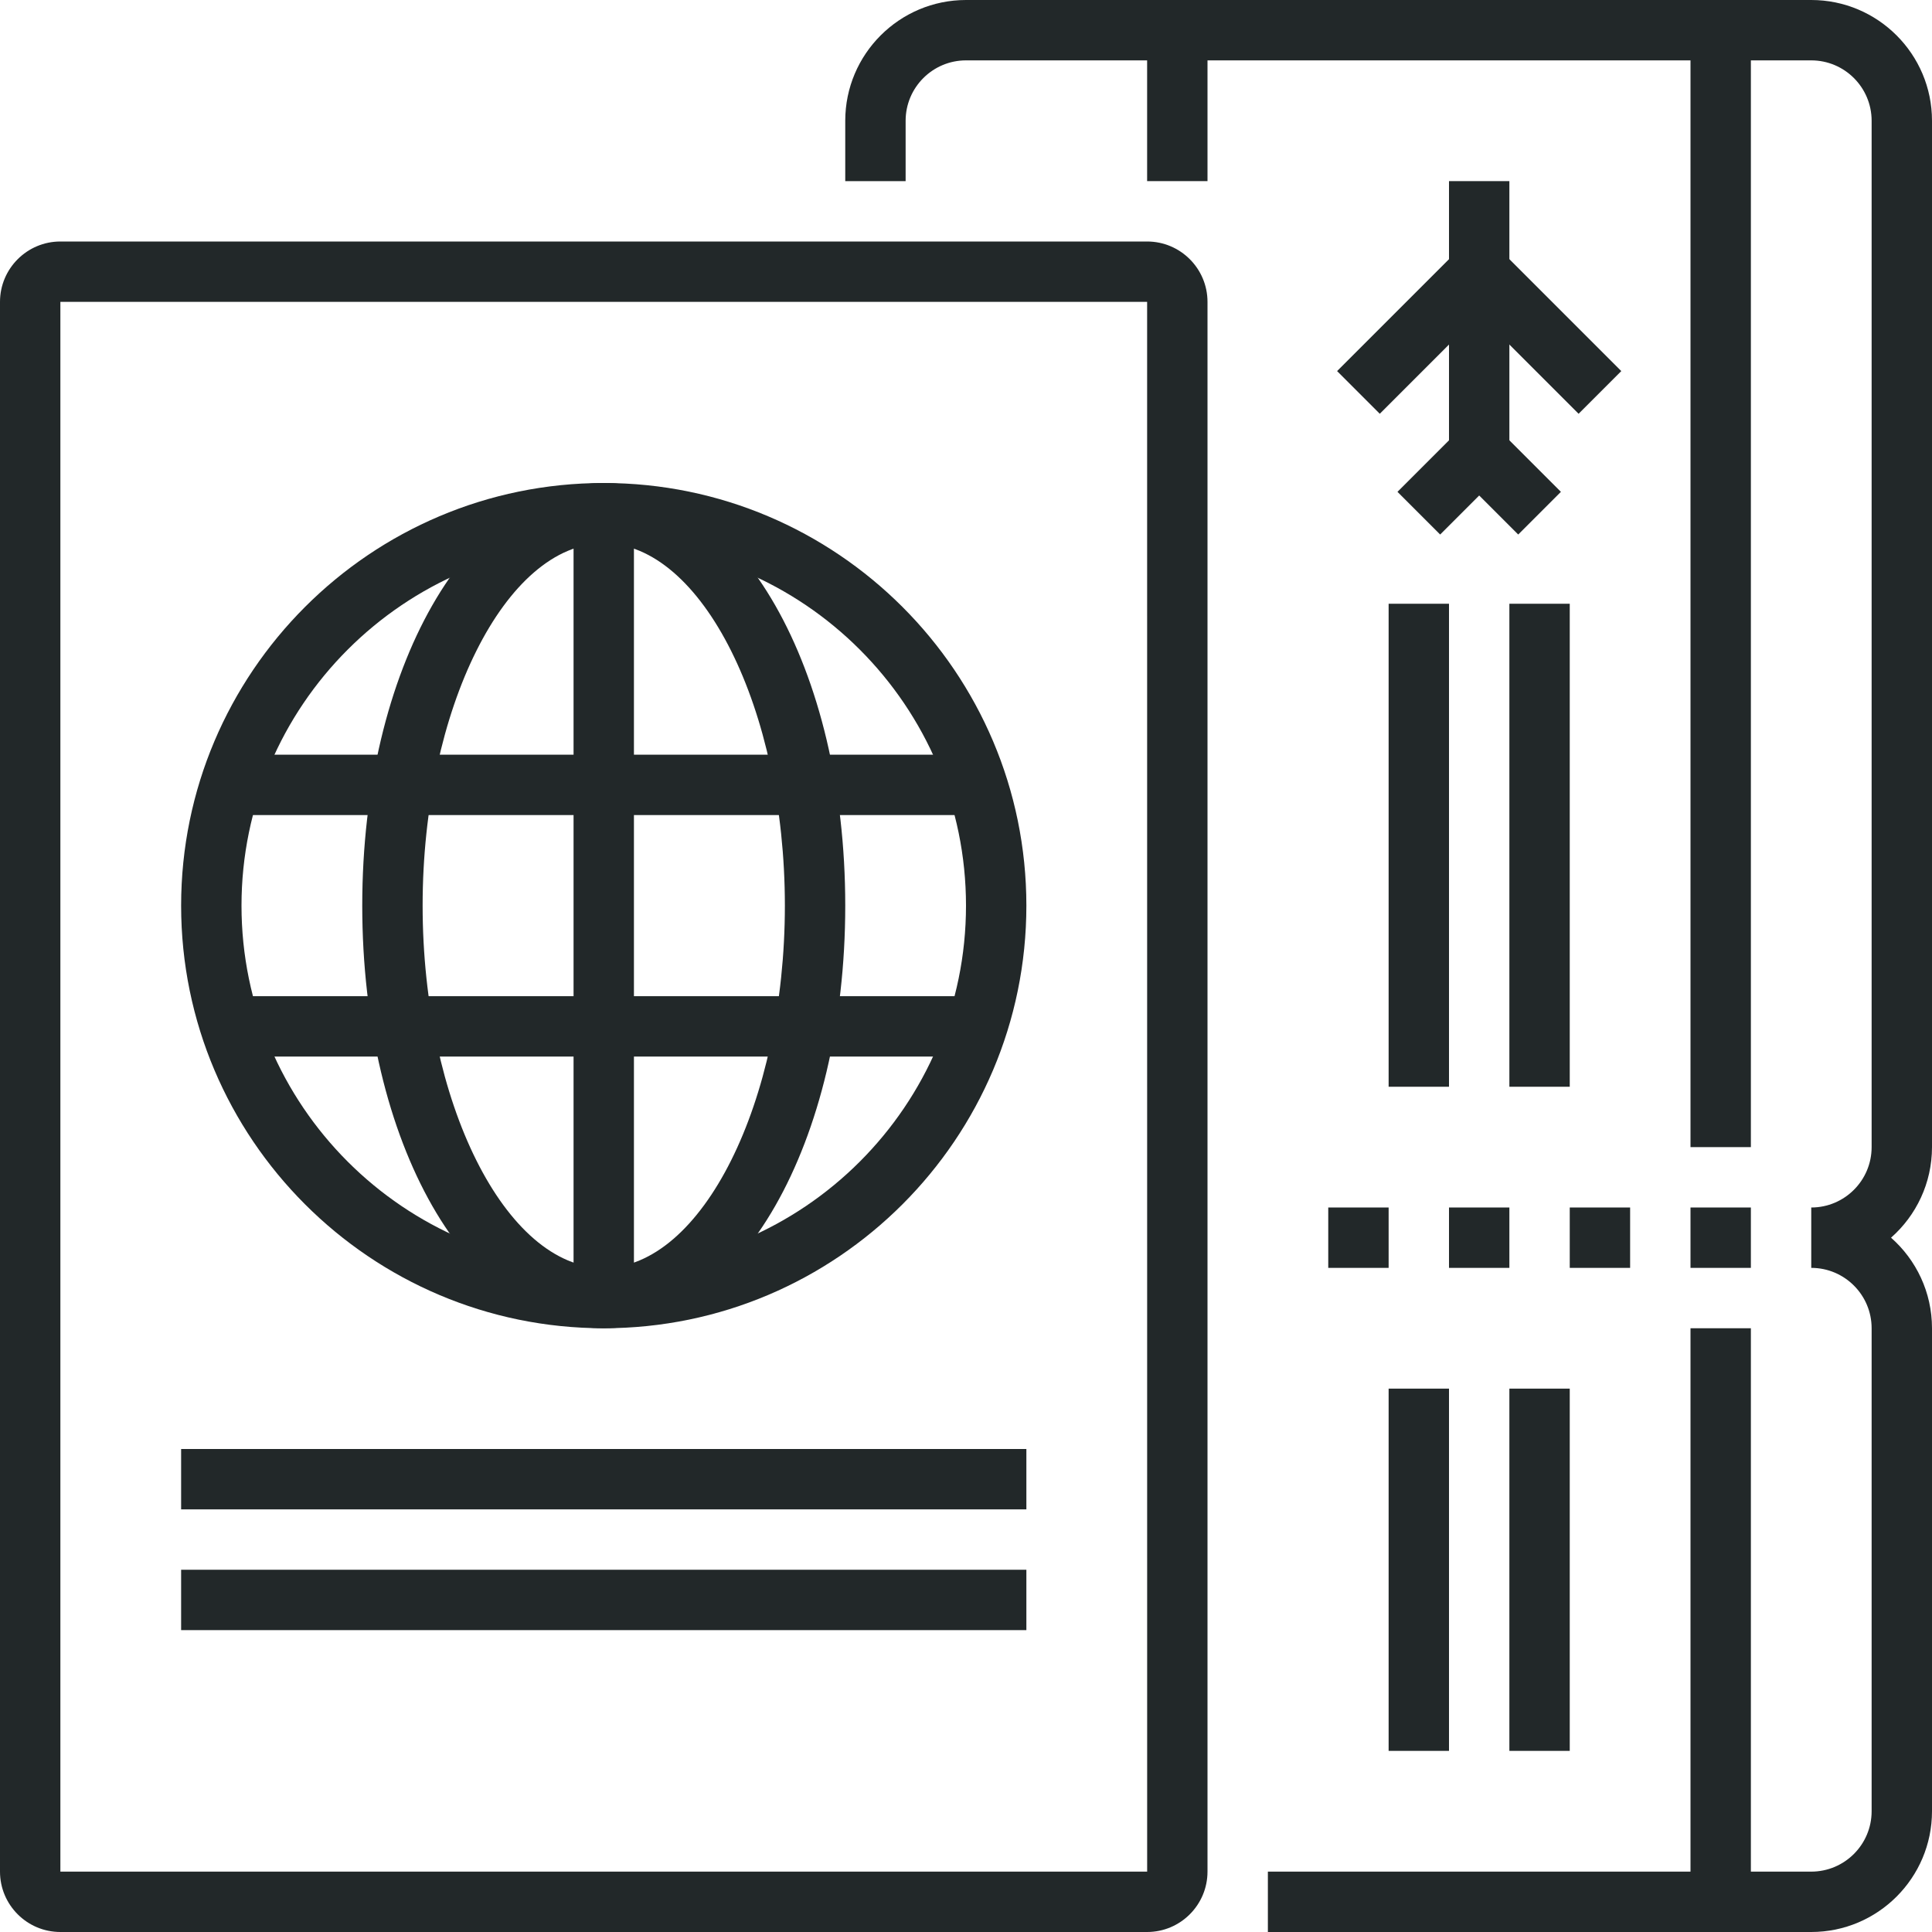 <?xml version="1.0" encoding="iso-8859-1"?>
<!-- Generator: Adobe Illustrator 17.0.0, SVG Export Plug-In . SVG Version: 6.00 Build 0)  -->
<!DOCTYPE svg PUBLIC "-//W3C//DTD SVG 1.1//EN" "http://www.w3.org/Graphics/SVG/1.1/DTD/svg11.dtd">
<svg version="1.1" id="_x32_5_x5F_passport_x5F_ticket"
	 xmlns="http://www.w3.org/2000/svg" xmlns:xlink="http://www.w3.org/1999/xlink" x="0px" y="0px" width="64px" height="64px"
	 viewBox="0 0 64 64" style="enable-background:new 0 0 64 64;" xml:space="preserve">
<g>
	<g>
		<g>
			<path style="fill:#222829;" d="M38,64H2c-1.103,0-2-0.897-2-2V10c0-1.103,0.897-2,2-2h36c1.103,0,2,0.897,2,2v52
				C40,63.103,39.103,64,38,64z M2,10v52h36.001L38,10H2z"/>
		</g>
		<g>
			<path style="fill:#222829;" d="M20,44c-7.72,0-14-6.28-14-14s6.28-14,14-14s14,6.28,14,14S27.72,44,20,44z M20,18
				c-6.617,0-12,5.383-12,12s5.383,12,12,12s12-5.383,12-12S26.617,18,20,18z"/>
		</g>
		<g>
			<rect x="8" y="25" style="fill:#222829;" width="24" height="2"/>
		</g>
		<g>
			<rect x="8" y="33" style="fill:#222829;" width="24" height="2"/>
		</g>
		<g>
			<rect x="19" y="17" style="fill:#222829;" width="2" height="26"/>
		</g>
		<g>
			<path style="fill:#222829;" d="M20,44c-4.486,0-8-6.149-8-14s3.514-14,8-14s8,6.149,8,14S24.486,44,20,44z M20,18
				c-3.252,0-6,5.495-6,12s2.748,12,6,12s6-5.495,6-12S23.252,18,20,18z"/>
		</g>
		<g>
			<rect x="6" y="48" style="fill:#222829;" width="28" height="2"/>
		</g>
		<g>
			<rect x="6" y="52" style="fill:#222829;" width="28" height="2"/>
		</g>
		<g>
			<rect x="52" y="40" style="fill:#222829;" width="2" height="2"/>
		</g>
		<g>
			<rect x="56" y="40" style="fill:#222829;" width="2" height="2"/>
		</g>
		<g>
			<rect x="48" y="40" style="fill:#222829;" width="2" height="2"/>
		</g>
		<g>
			<rect x="44" y="40" style="fill:#222829;" width="2" height="2"/>
		</g>
		<g>
			<rect x="50" y="46" style="fill:#222829;" width="2" height="12"/>
		</g>
		<g>
			<rect x="46" y="46" style="fill:#222829;" width="2" height="12"/>
		</g>
		<g>
			<rect x="50" y="20" style="fill:#222829;" width="2" height="16"/>
		</g>
		<g>
			<rect x="46" y="20" style="fill:#222829;" width="2" height="16"/>
		</g>
		<g>
			<g>
				<rect x="48" y="6" style="fill:#222829;" width="2" height="10"/>
			</g>
			<g>
				<path style="fill:#222829;" d="M50.293,17.707L49,16.414l-1.293,1.293l-1.414-1.414l2-2c0.391-0.391,1.023-0.391,1.414,0l2,2
					L50.293,17.707z"/>
			</g>
			<g>
				<path style="fill:#222829;" d="M52.293,13.707L49,10.414l-3.293,3.293l-1.414-1.414l4-4c0.391-0.391,1.023-0.391,1.414,0l4,4
					L52.293,13.707z"/>
			</g>
		</g>
		<g>
			<rect x="56" y="44" style="fill:#222829;" width="2" height="19"/>
		</g>
		<g>
			<rect x="56" y="1" style="fill:#222829;" width="2" height="37"/>
		</g>
		<g>
			<rect x="38" y="1" style="fill:#222829;" width="2" height="5"/>
		</g>
		<g>
			<path style="fill:#222829;" d="M60,64H42v-2h18c1.103,0,2-0.897,2-2V44c0-1.103-0.897-2-2-2v-2c1.103,0,2-0.897,2-2V4
				c0-1.103-0.897-2-2-2H32c-1.103,0-2,0.897-2,2v2h-2V4c0-2.206,1.794-4,4-4h28c2.206,0,4,1.794,4,4v34
				c0,1.193-0.525,2.267-1.357,3C63.475,41.733,64,42.807,64,44v16C64,62.206,62.206,64,60,64z"/>
		</g>
	</g>
</g>
</svg>

